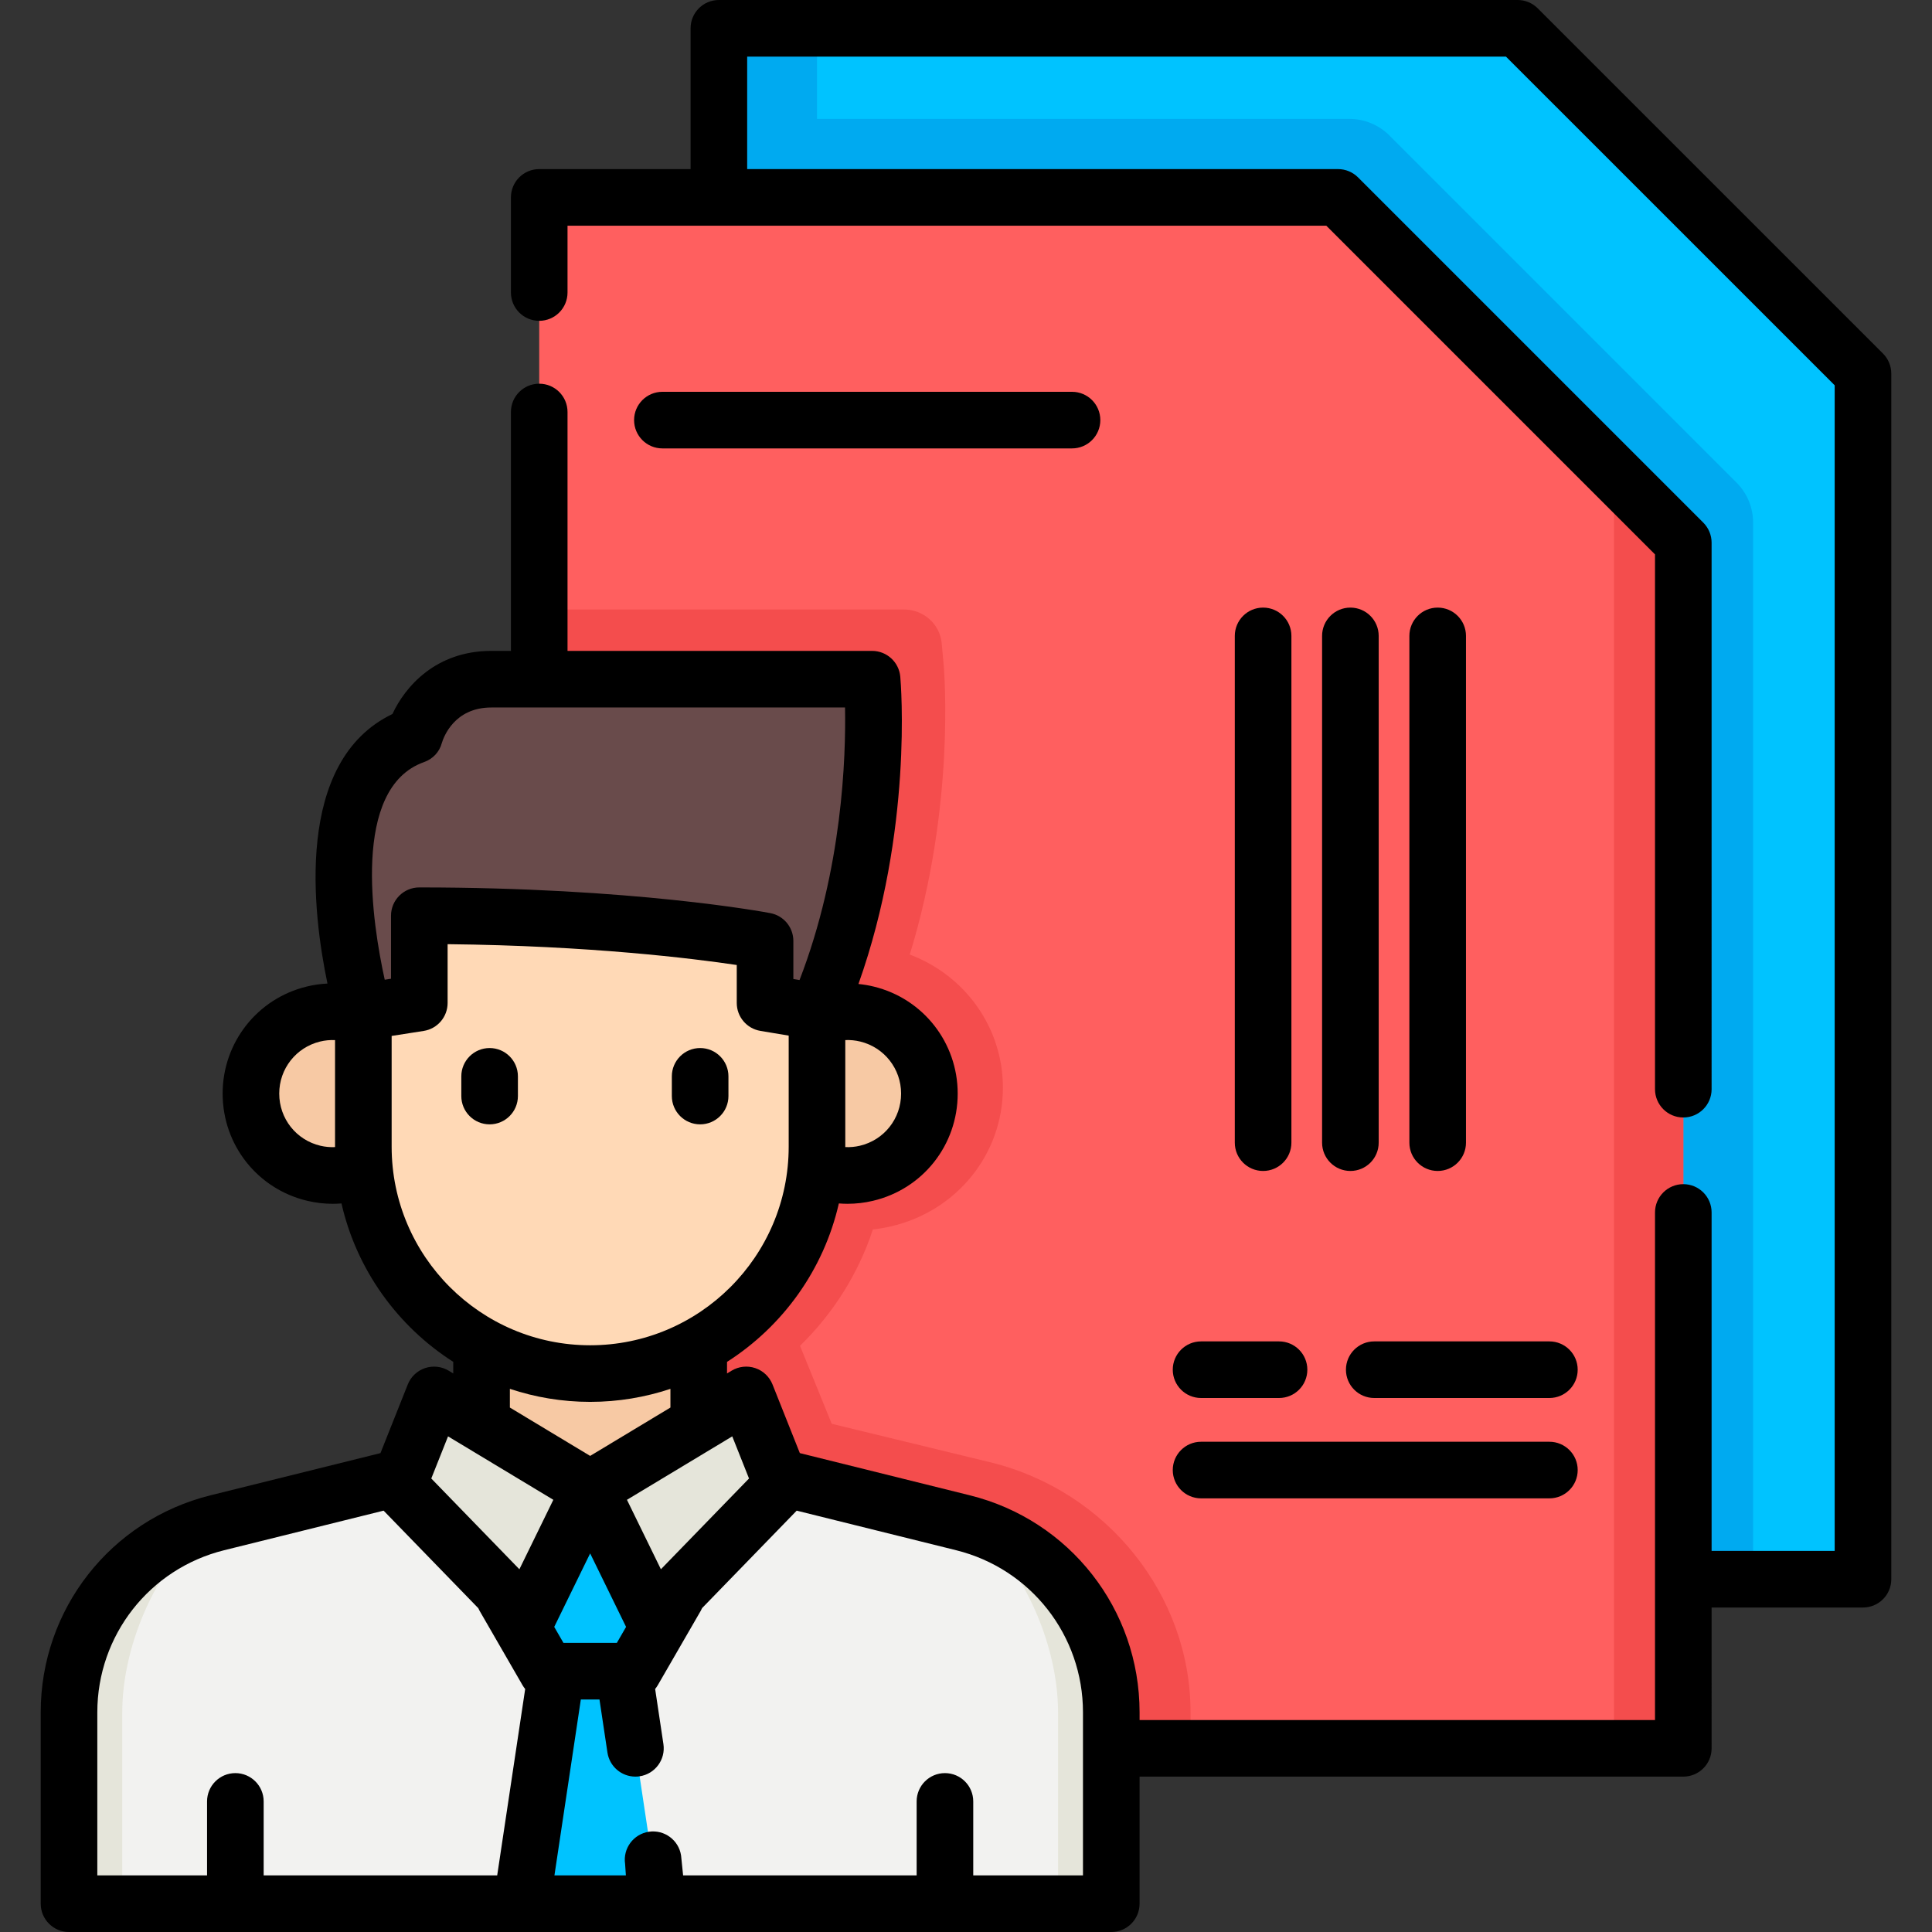 <?xml version="1.0" encoding="iso-8859-1"?>
<!-- Generator: Adobe Illustrator 19.0.0, SVG Export Plug-In . SVG Version: 6.00 Build 0)  -->
<svg version="1.1" id="Capa_1" xmlns="http://www.w3.org/2000/svg" xmlns:xlink="http://www.w3.org/1999/xlink" x="0px" y="0px"
	 viewBox="0 0 512 512" style="enable-background:new 0 0 512 512;" xml:space="preserve">
<rect x="0" y="0" width="512" height="512" fill="#333333" stroke="none"/>
<polygon style="fill:#00C3FF;" points="493.704,99.003 493.704,418.511 190.506,418.511 190.506,7.495 402.195,7.495 "/>
<path style="fill:#00AAF0;" d="M464.591,138.485c0-3.969-1.577-7.776-4.384-10.583l-92.004-92.004
	c-2.807-2.807-6.614-4.384-10.583-4.384H216.509V7.498H190.51v24.016h-0.004v386.997h0.004v0.003h25.999v-0.003h248.082V138.485z"/>
<polygon style="fill:#FF5F5F;" points="446.096,143.817 446.096,463.325 142.898,463.325 142.898,52.309 354.587,52.309 "/>
<g>
	<polygon style="fill:#F44D4D;" points="446.096,143.817 446.096,463.325 427.716,463.325 427.716,125.438 	"/>
	<path style="fill:#F44D4D;" d="M315.5,453.692v9.634H142.898V161.52h96.655c5.203,0,9.546,3.887,10.008,8.958l0.504,5.53
		c0.152,1.738,3.184,37.486-8.969,76.964c14.742,5.543,24.685,19.427,24.685,35.26c0,17.646-12.251,32.78-29.787,36.797
		c-1.506,0.35-3.076,0.615-4.668,0.784c-3.867,11.764-10.561,22.309-19.313,30.841l8.405,20.667l42.222,10.248
		C293.326,395.127,315.5,422.716,315.5,453.692z"/>
</g>
<path style="fill:#F2F2F0;" d="M183.756,385.81h-54.72l-71.448,17.734c-23.085,5.73-39.294,26.454-39.294,50.239v50.711h276.203
	v-50.711c0-23.785-16.209-44.509-39.294-50.239L183.756,385.81z"/>
<g>
	<path style="fill:#E5E5DA;" d="M53.985,404.584c-13.241,12.079-21.586,32.13-21.586,49.198v50.713H18.296v-50.713
		C18.296,431.256,32.83,411.473,53.985,404.584z"/>
	<path style="fill:#E5E5DA;" d="M258.809,404.584c13.241,12.079,21.586,32.13,21.586,49.198v50.713h14.103v-50.713
		C294.497,431.256,279.963,411.473,258.809,404.584z"/>
</g>
<g>
	<polygon style="fill:#00C3FF;" points="174.574,504.495 138.222,504.495 147.47,442.882 165.326,442.882 	"/>
	<polygon style="fill:#00C3FF;" points="144.991,442.882 133.585,423.127 144.991,403.373 167.801,403.373 179.207,423.127 
		167.801,442.882 	"/>
</g>
<g>
	<rect x="127.62" y="341.37" style="fill:#F7C9A4;" width="57.54" height="53.3"/>
	<path style="fill:#F7C9A4;" d="M246.295,289.813c0,10.273-7.136,18.882-16.716,21.124c-1.603,0.385-3.268,0.586-4.986,0.586
		c-11.992,0-21.71-9.718-21.71-21.71c0-11.984,9.718-21.702,21.71-21.702c1.788,0,3.522,0.216,5.179,0.624
		C239.259,271.055,246.295,279.617,246.295,289.813z"/>
	<path style="fill:#F7C9A4;" d="M109.916,289.813c0,11.992-9.718,21.71-21.71,21.71c-1.719,0-3.391-0.2-4.994-0.586
		c-9.587-2.25-16.716-10.851-16.716-21.124c0-10.196,7.036-18.751,16.523-21.07c1.657-0.416,3.399-0.632,5.187-0.632
		C100.198,268.111,109.916,277.829,109.916,289.813z"/>
</g>
<path style="fill:#FFD9B6;" d="M216.509,227.774v76.12c0,33.201-26.912,60.113-60.113,60.113s-60.113-26.912-60.113-60.113v-76.12
	L216.509,227.774L216.509,227.774z"/>
<path style="fill:#694B4B;" d="M96.32,268.108c0,0-18.335-61.911,13.546-73.214c0,0,4.017-14.9,20.334-14.9s100.915,0,100.915,0
	s4.017,45.213-14.56,88.114l-13.807-2.312v-16.441c0,0-35.145-6.679-91.627-6.679v23.12L96.32,268.108z"/>
<g>
	<polygon style="fill:#E5E5DA;" points="115.036,369.667 156.396,394.585 139.698,428.752 105.531,393.558 	"/>
	<polygon style="fill:#E5E5DA;" points="197.756,369.667 156.396,394.585 173.094,428.752 207.261,393.558 	"/>
</g>
<path d="M499.013,93.696l-91.51-91.5C406.097,0.79,404.189,0,402.2,0H190.51c-4.143,0-7.5,3.357-7.5,7.5v37.311H142.9
	c-4.143,0-7.5,3.357-7.5,7.5v25.21c0,4.143,3.357,7.5,7.5,7.5s7.5-3.357,7.5-7.5v-17.71h201.083l87.11,87.111v141.725
	c0,4.143,3.357,7.5,7.5,7.5s7.5-3.357,7.5-7.5V143.815c0-1.989-0.79-3.896-2.196-5.304l-91.504-91.505
	c-1.407-1.406-3.314-2.196-5.304-2.196H198.01V15h201.084l87.116,87.106V411.01h-32.616v-89.698c0-4.143-3.357-7.5-7.5-7.5
	s-7.5,3.357-7.5,7.5v134.513H302v-2.045c0-27.287-18.502-50.936-44.993-57.509l-45.044-11.183l-7.238-18.193
	c-0.814-2.047-2.487-3.632-4.574-4.335c-2.086-0.702-4.379-0.453-6.265,0.684l-1.216,0.732v-3.064
	c14.76-9.425,25.628-24.41,29.635-41.99c0.758,0.059,1.519,0.097,2.285,0.097c2.273,0,4.535-0.264,6.698-0.777
	c13.255-3.1,22.512-14.791,22.512-28.433c0-13.492-9.149-25.153-22.221-28.349c-1.336-0.333-2.702-0.556-4.08-0.694
	c14.482-40.672,11.244-79.663,11.087-81.437c-0.344-3.869-3.586-6.836-7.471-6.836H150.4v-63.309c0-4.143-3.357-7.5-7.5-7.5
	s-7.5,3.357-7.5,7.5v63.309h-5.2c-14.71,0-22.859,9.503-26.198,16.724c-26.102,12.524-21.131,52.77-17.221,71.435
	c-1.876,0.092-3.739,0.355-5.543,0.802C68.145,264.655,59,276.315,59,289.81c0,13.629,9.25,25.32,22.488,28.43
	c2.195,0.518,4.457,0.78,6.722,0.78c0.766,0,1.527-0.038,2.285-0.097c4.006,17.575,14.87,32.558,29.625,41.983v3.07l-1.214-0.731
	c-1.888-1.137-4.178-1.386-6.265-0.684c-2.087,0.703-3.76,2.288-4.574,4.335l-7.238,18.193l-45.046,11.183
	c-26.491,6.573-44.993,30.222-44.993,57.509V504.5c0,4.143,3.357,7.5,7.5,7.5H294.5c4.143,0,7.5-3.357,7.5-7.5v-33.676h144.094
	c4.143,0,7.5-3.357,7.5-7.5V426.01h40.116c4.143,0,7.5-3.357,7.5-7.5V99C501.21,97.011,500.42,95.103,499.013,93.696z
	 M194.055,380.652l4.442,11.165l-23.351,24.054l-8.996-18.407L194.055,380.652z M149.32,435.38l-2.444-4.235l9.52-19.479
	l9.521,19.481l-2.446,4.233H149.32z M238.8,289.81c0,6.637-4.493,12.322-10.953,13.833c-1.247,0.295-2.544,0.405-3.84,0.35
	c0-0.034,0.003-0.068,0.003-0.103v-28.26c1.327-0.053,2.668,0.069,3.979,0.395C234.354,277.581,238.8,283.25,238.8,289.81z
	 M112.372,201.962c2.324-0.823,4.07-2.651,4.712-5.031c0.467-1.576,3.295-9.437,13.116-9.437h93.741
	c0.249,13.045-0.678,42.807-12.056,72.228l-1.638-0.274v-10.092c0-3.603-2.561-6.695-6.1-7.368
	c-1.463-0.278-36.488-6.812-93.027-6.812c-4.143,0-7.5,3.357-7.5,7.5v16.701l-1.661,0.26
	C98.702,244.847,92.973,208.841,112.372,201.962z M84.925,303.638C78.492,302.127,74,296.44,74,289.81
	c0-6.562,4.441-12.229,10.818-13.789c1.297-0.32,2.639-0.441,3.972-0.387v28.257c0,0.035,0.003,0.07,0.003,0.106
	C87.498,304.049,86.195,303.938,84.925,303.638z M103.79,303.89v-29.357l8.489-1.326c3.65-0.57,6.342-3.715,6.342-7.41v-15.58
	c37.813,0.408,65.093,3.8,76.627,5.518v10.063c0,3.664,2.647,6.792,6.261,7.396l7.501,1.256v29.441
	c0,29.015-23.601,52.62-52.609,52.62C127.391,356.51,103.79,332.904,103.79,303.89z M135.12,368.059
	c6.696,2.227,13.846,3.451,21.28,3.451c7.43,0,14.577-1.223,21.27-3.448v4.95l-21.274,12.817l-21.275-12.818v-4.952H135.12z
	 M118.737,380.652l27.903,16.812l-8.995,18.406l-23.351-24.053L118.737,380.652z M25.79,453.779c0-20.379,13.819-38.04,33.606-42.95
	l42.263-10.492l25.093,25.847c0.105,0.235,0.212,0.469,0.342,0.695l11.4,19.75c0.2,0.348,0.434,0.668,0.682,0.974L131.762,497
	H69.873v-19.607c0-4.143-3.357-7.5-7.5-7.5s-7.5,3.357-7.5,7.5V497H25.79V453.779z M257.919,497v-19.607c0-4.143-3.357-7.5-7.5-7.5
	s-7.5,3.357-7.5,7.5V497h-61.886l-0.541-5.267c-0.615-4.097-4.445-6.911-8.53-6.304c-4.097,0.615-6.919,4.435-6.304,8.53
	l0.206,3.034h-18.933l6.997-46.614h4.939l2.11,14.057c0.559,3.719,3.758,6.388,7.407,6.388c0.371,0,0.746-0.027,1.123-0.084
	c4.097-0.615,6.919-4.434,6.304-8.53l-2.193-14.613c0.246-0.303,0.477-0.621,0.676-0.965l11.41-19.75
	c0.134-0.232,0.244-0.473,0.352-0.714l25.076-25.83l42.261,10.492C273.181,415.739,287,433.4,287,453.779V497H257.919z"/>
<path d="M175.54,118.833h108.558c4.143,0,7.5-3.357,7.5-7.5s-3.357-7.5-7.5-7.5H175.54c-4.143,0-7.5,3.357-7.5,7.5
	S171.397,118.833,175.54,118.833z"/>
<path d="M310.795,362.984c0,4.143,3.357,7.5,7.5,7.5h20.663c4.143,0,7.5-3.357,7.5-7.5s-3.357-7.5-7.5-7.5h-20.663
	C314.152,355.484,310.795,358.842,310.795,362.984z"/>
<path d="M356.689,362.984c0,4.143,3.357,7.5,7.5,7.5h46.416c4.143,0,7.5-3.357,7.5-7.5s-3.357-7.5-7.5-7.5h-46.416
	C360.047,355.484,356.689,358.842,356.689,362.984z"/>
<path d="M318.295,397.08h92.311c4.143,0,7.5-3.357,7.5-7.5s-3.357-7.5-7.5-7.5h-92.311c-4.143,0-7.5,3.357-7.5,7.5
	S314.152,397.08,318.295,397.08z"/>
<path d="M388.5,302.817V168.52c0-4.143-3.357-7.5-7.5-7.5s-7.5,3.357-7.5,7.5v134.298c0,4.143,3.357,7.5,7.5,7.5
	S388.5,306.96,388.5,302.817z"/>
<path d="M357.867,161.02c-4.143,0-7.5,3.357-7.5,7.5v134.298c0,4.143,3.357,7.5,7.5,7.5s7.5-3.357,7.5-7.5V168.52
	C365.367,164.377,362.01,161.02,357.867,161.02z"/>
<path d="M342.235,302.817V168.52c0-4.143-3.357-7.5-7.5-7.5s-7.5,3.357-7.5,7.5v134.298c0,4.143,3.357,7.5,7.5,7.5
	S342.235,306.96,342.235,302.817z"/>
<path d="M129.753,297.965c-4.142,0-7.5-3.358-7.5-7.5v-5.223c0-4.142,3.358-7.5,7.5-7.5s7.5,3.358,7.5,7.5v5.223
	C137.253,294.607,133.896,297.965,129.753,297.965z"/>
<path d="M185.545,297.965c-4.142,0-7.5-3.358-7.5-7.5v-5.223c0-4.142,3.358-7.5,7.5-7.5s7.5,3.358,7.5,7.5v5.223
	C193.045,294.607,189.688,297.965,185.545,297.965z"/>
<g>
</g>
<g>
</g>
<g>
</g>
<g>
</g>
<g>
</g>
<g>
</g>
<g>
</g>
<g>
</g>
<g>
</g>
<g>
</g>
<g>
</g>
<g>
</g>
<g>
</g>
<g>
</g>
<g>
</g>
</svg>
